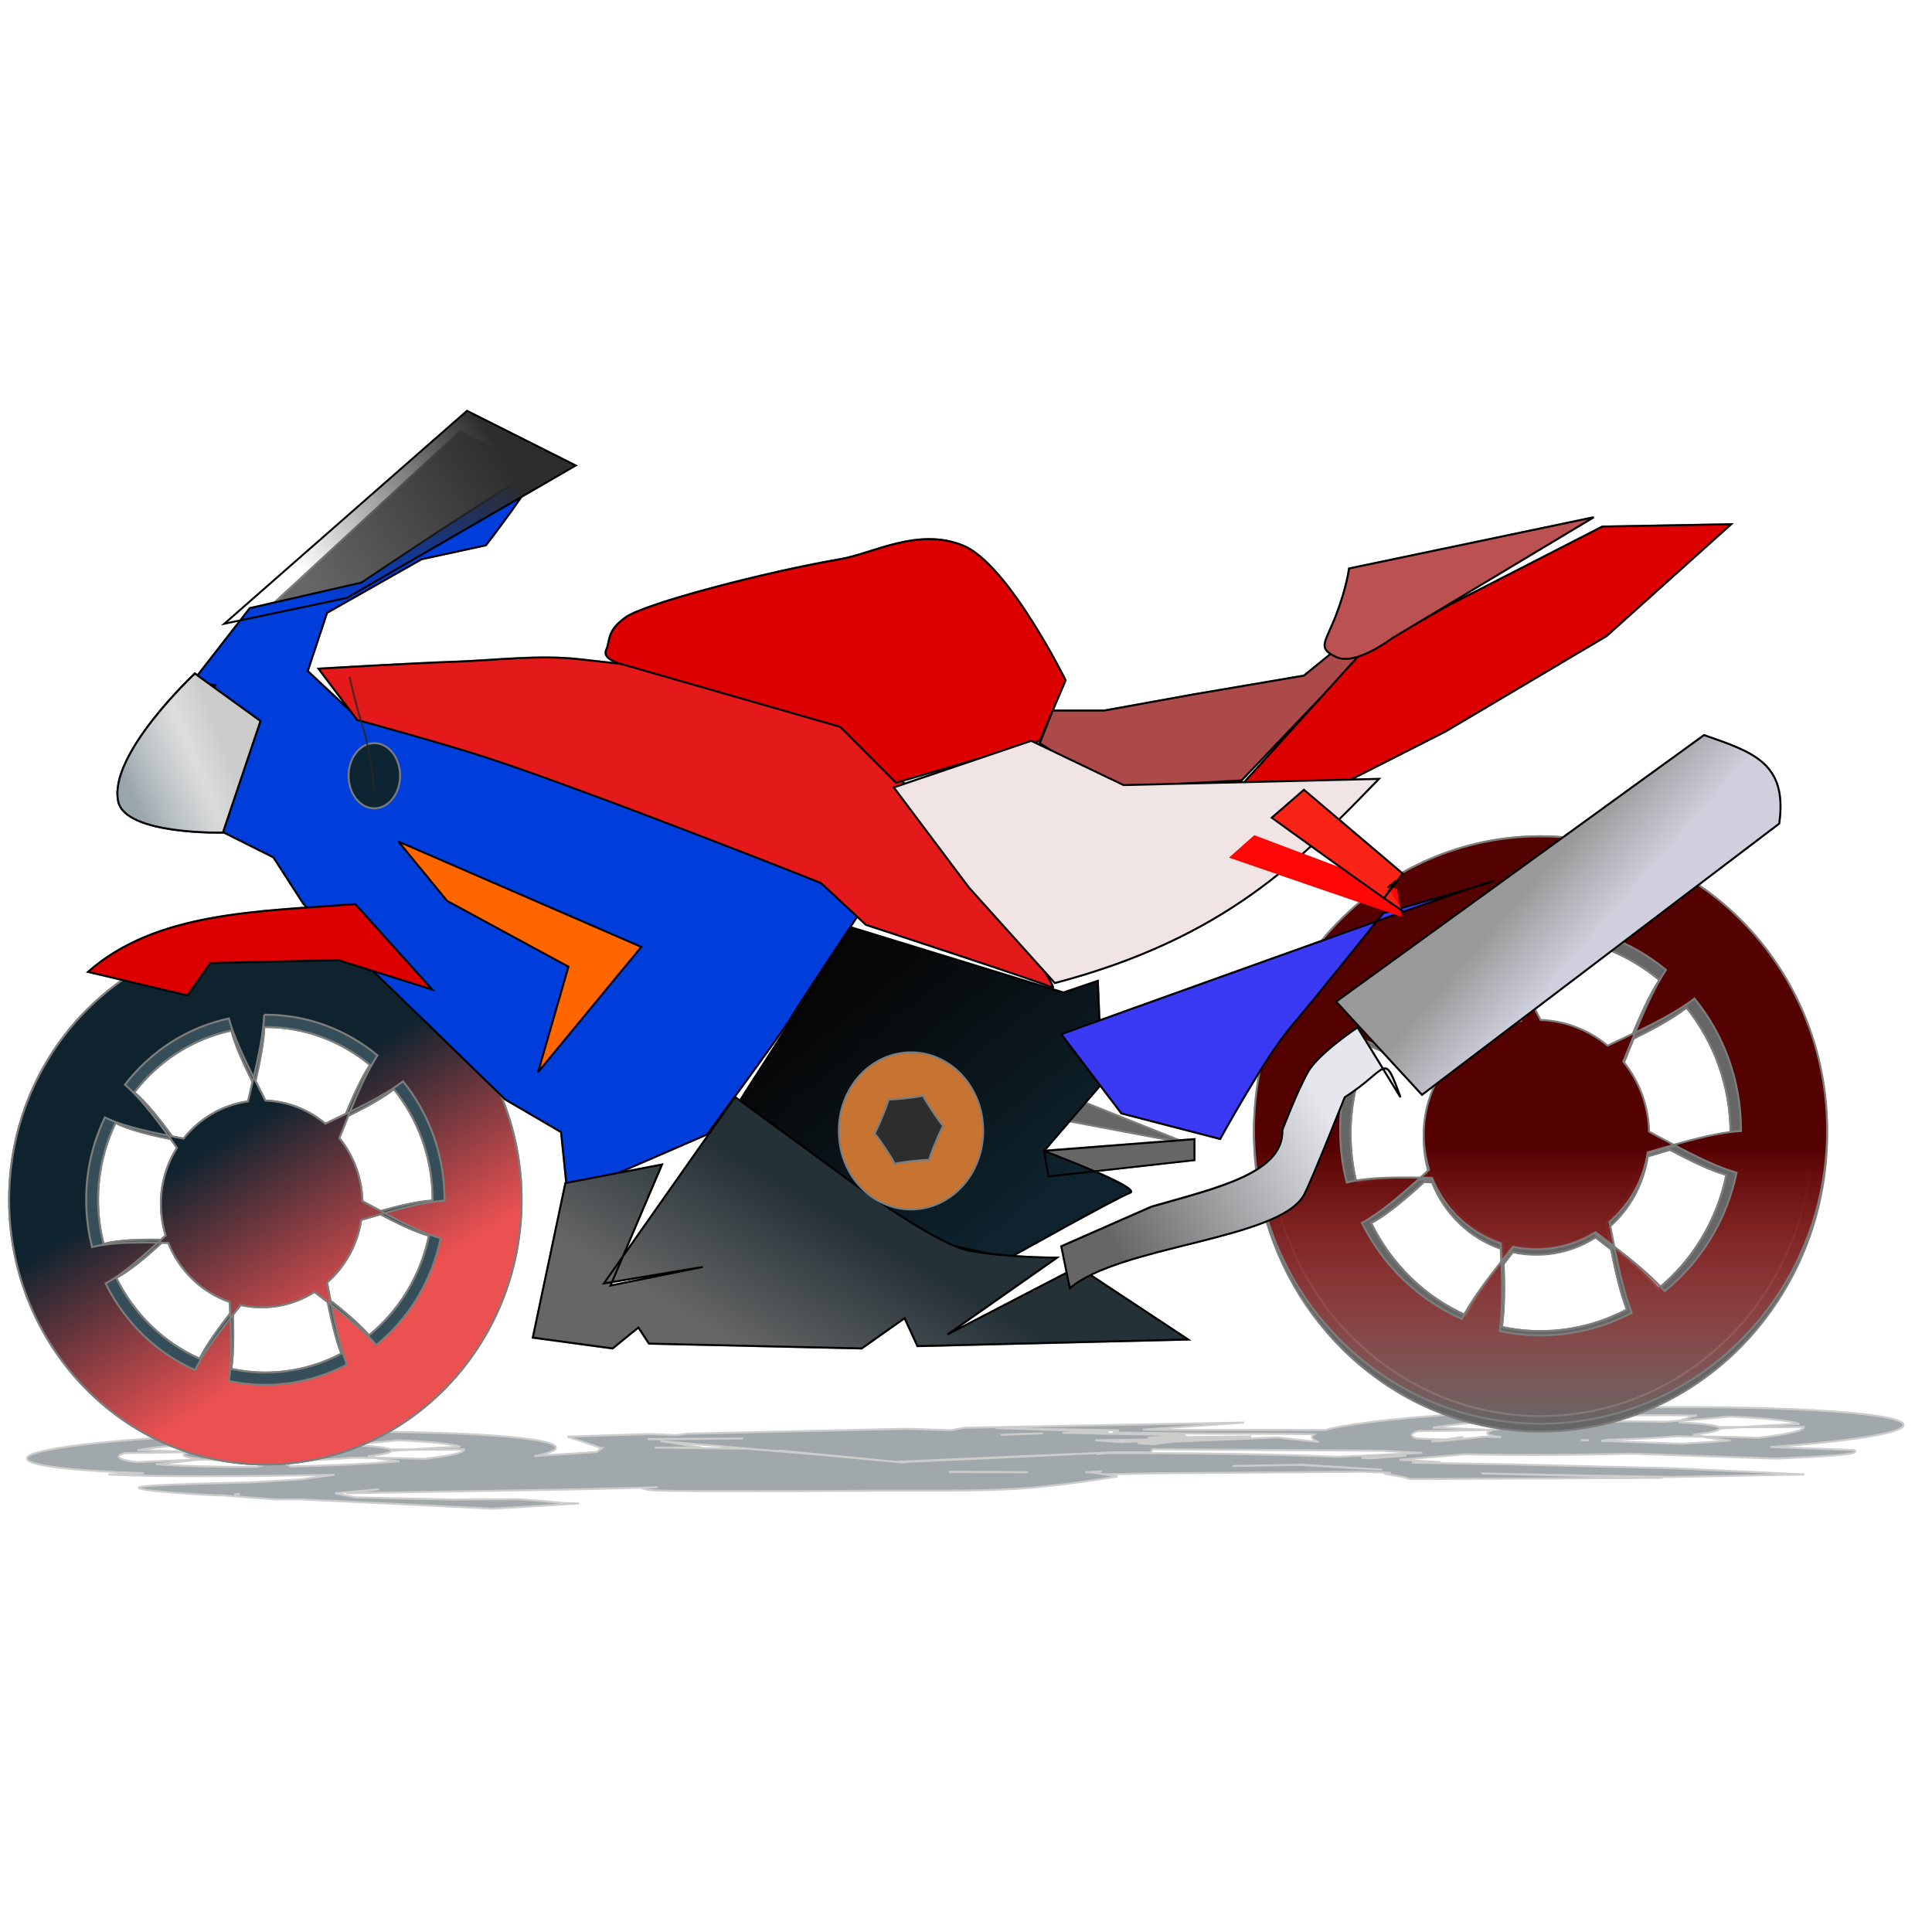 <svg width="200" height="200" viewBox="0 0 475 275" fill="none" xmlns="http://www.w3.org/2000/svg">
<g id="layer1">
<g id="path4254" opacity="0.395" filter="url(#filter0_f)">
<path d="M121.095 270.921L73.967 268.617L67.697 268.637L54.414 267.624L53.757 267.673C53.757 267.673 31.691 266.574 34.339 265.623C36.222 264.947 60.887 264.484 60.887 264.484L60.938 264.492L73.697 263.749L81.316 262.702L82.276 262.612C61.527 262.931 41.148 263.19 26.656 262.526L35.372 262.192C18.027 261.64 6.617 260.333 6.617 258.583C6.617 255.788 35.727 252.922 71.644 252.182C107.562 251.442 136.672 253.109 136.672 255.904C136.672 256.616 134.784 257.332 131.379 258.016L132.525 257.908L146.684 256.993L148.015 255.989L147.779 255.991L139.52 253.207L159.764 252.583L166.304 252.849L168.984 252.485L222.97 251.281L233.859 251.636L237.129 251.034L305.835 249.745L280.988 251.492C292.715 251.691 313.312 251.476 325.723 251.6C334.839 249.084 362.521 246.82 395.27 246.145C435.442 245.318 468 247.196 468 250.338C468 252.326 454.968 254.344 435.233 255.768L455.831 256.522C458.055 257.639 449.026 258.032 436.767 258.607L400.982 257.391C399.097 257.441 397.192 257.488 395.268 257.528C382.535 257.79 370.567 257.78 360.158 257.545L344.112 258.903C347.558 259.088 350.899 259.279 354.242 259.469L347.127 259.604L371.163 260.027L412.038 261.01L443.625 262.498L410.942 263.125L371.719 262.419L364.201 262.252L408.767 263.349L346.674 263.649C346.674 263.649 346.111 263.303 343.387 262.825C340.979 262.402 338.994 262.319 341.954 262.112L335.212 261.837L307.417 262.052L284.544 262.212L271.465 262.481L268.195 261.925L270.925 261.736L266.829 261.968L268.195 261.97L271.465 262.481L274.734 262.993C274.734 262.993 260.185 265.51 248.743 266.102C237.301 266.694 225.798 266.422 217.527 266.486C199.03 266.631 167.936 266.662 163.033 266.496C158.13 266.33 159.218 266.128 158.128 265.973C157.118 265.828 161.108 265.66 161.719 265.636C158.32 265.734 154.933 265.832 151.588 265.93C141.112 266.237 130.514 266.347 119.984 266.537C108.354 266.746 85.127 267.121 85.127 267.121L93.184 266.149L82.397 267.132L87.302 268.144L111.27 268.675L127.62 268.605C127.62 268.605 135.684 269.222 138.711 269.546L142.335 269.638L121.08 270.922L121.095 270.921ZM57.583 267.386L58.982 267.346L58.611 267.309L57.583 267.386L57.583 267.386ZM339.861 261.349L320.087 260.111L303.081 260.429L319.413 260.158L339.861 261.349ZM252.784 261.949L233.889 261.856C233.669 261.879 233.451 261.901 233.231 261.924L252.784 261.949L252.784 261.949ZM337.045 258.54C339.954 258.322 342.622 258.124 345.777 257.889L334.736 258.431C335.517 258.466 336.282 258.503 337.045 258.54L337.045 258.54ZM328.887 258.178L349.721 257.21C346.196 257.061 342.935 256.882 339.995 256.673C317.038 256.529 294.877 256.387 283.344 256.311L282.923 257.08L274.191 257.037L220.254 259.396L192.055 256.658L190.841 256.751L162.389 254.289L172.317 255.841L161.006 255.91L183.744 256.185C183.744 256.185 203.365 257.784 204.999 257.973C206.574 258.155 220.779 259.463 221.855 259.563L224.063 259.361C224.063 259.361 269.298 257.316 271.477 257.182C271.859 257.159 271.136 257.286 269.589 257.515L272.017 257.261C297.81 257.24 315.06 257.626 328.888 258.178L328.887 258.178ZM413.3 254.965C417.709 254.735 421.801 254.462 425.452 254.157C423.005 253.927 420.642 253.581 418.39 253.216C416.347 253.183 414.299 253.15 412.305 253.119C407.631 253.512 401.727 253.818 395.281 253.969C394.741 254.059 394.189 254.153 393.646 254.245L413.3 254.965L413.3 254.965ZM432.329 253.488C439.305 252.69 443.505 251.762 443.505 250.843C443.505 250.837 443.505 250.831 443.505 250.825C439.218 250.896 433.774 250.908 428.251 250.904C426.423 251.016 424.603 251.127 422.823 251.238C422.658 251.757 420.213 252.278 416.267 252.731C417.124 252.876 418.029 253.025 418.93 253.173C424.019 253.258 428.906 253.356 432.33 253.488L432.329 253.488ZM390.629 254.135C390.537 254.107 390.453 254.079 390.359 254.052C389.801 254.058 389.238 254.062 388.691 254.064L390.629 254.135ZM71.366 260.552C71.459 260.55 71.56 260.548 71.653 260.546C81.709 260.339 90.943 259.877 98.217 259.273C96.098 259.075 94.052 258.777 92.099 258.464C90.344 258.436 88.587 258.409 86.873 258.383C82.695 258.732 77.417 259.005 71.653 259.14C70.816 259.28 69.983 259.423 69.141 259.566C70.272 259.916 71.217 260.263 71.366 260.552L71.366 260.552ZM63.006 260.657C64.034 260.349 66.119 259.959 68.417 259.562C68.031 259.445 67.65 259.328 67.254 259.214C60.675 259.28 54.885 259.136 50.887 258.839C49.92 258.872 48.955 258.907 47.988 258.941C44.718 259.345 41.393 259.73 38.38 259.982C44.448 260.452 53.098 260.701 63.006 260.657L63.006 260.657ZM352.096 254.405C352.95 254.355 353.916 254.304 354.928 254.254L365.193 253.204L369.086 253.346C366.887 253.076 365.631 252.742 365.631 252.359C365.631 252.122 366.112 251.883 366.996 251.65C366.489 251.625 365.974 251.602 365.462 251.577C359.148 251.715 352.995 251.828 348.657 251.831C347.619 252.161 347.056 252.496 347.056 252.83C347.056 253.12 347.489 253.394 348.286 253.649C352.1 253.78 354.007 253.901 355.298 253.908L351.961 254.386C352.006 254.392 352.05 254.399 352.096 254.405L352.096 254.405ZM355.298 253.908L359.732 253.272C357.546 253.764 356.834 253.916 355.298 253.908ZM324.217 254.518C323.124 254.148 322.548 253.752 322.548 253.334C322.548 253.101 322.739 252.868 323.088 252.635C316.696 252.47 306.579 252.493 296.54 252.482L273.65 252.196L275.032 251.658L244.776 251.099L272.554 251.995C272.554 251.995 267.358 252.103 261.194 252.263C263.705 252.318 287.974 252.841 291.078 252.861C292.645 252.872 287.713 253.159 282.145 253.456L307.429 253.147V253.548L303.569 253.606L279.735 254.814L283.51 255.067L288.904 254.42L313.969 253.414C313.969 253.414 318.955 253.996 324.217 254.518L324.217 254.518ZM104.27 258.686C110.412 257.986 114.113 257.173 114.113 256.368C114.113 256.363 114.114 256.357 114.113 256.352C110.398 256.413 105.7 256.425 100.915 256.423C99.357 256.518 97.799 256.613 96.28 256.707C96.132 257.169 93.943 257.633 90.414 258.036C91.152 258.16 91.932 258.287 92.707 258.414C97.105 258.487 101.306 258.572 104.27 258.685L104.27 258.686ZM275.689 254.541L301.815 253.631L269.285 254.111L275.69 254.541L275.689 254.541ZM33.627 259.496C37.127 259.291 42.285 259.09 47.635 258.898C48.167 258.831 48.708 258.765 49.236 258.698C46.654 258.443 45.14 258.106 45.14 257.711C45.14 257.5 45.58 257.288 46.37 257.081C45.976 257.061 45.572 257.042 45.174 257.023C39.691 257.142 34.362 257.24 30.594 257.243C29.679 257.532 29.195 257.826 29.195 258.118C29.195 258.646 30.796 259.112 33.628 259.496L33.627 259.496ZM428.182 250.853C433.263 250.545 438.3 250.255 442.442 250.082C440.073 249.254 433.817 248.619 425.148 248.262C422.31 248.567 418.174 248.917 413.821 249.266C413.467 249.411 413.112 249.554 412.776 249.697C417.863 249.929 421.409 250.329 422.485 250.844C424.359 250.848 426.267 250.851 428.182 250.853L428.182 250.853ZM365.646 251.524C366.344 251.509 367.038 251.493 367.737 251.477C370.872 250.815 377.25 250.216 385.182 249.848C385.235 249.758 385.291 249.668 385.334 249.578C381.74 249.301 378.354 249.02 376.35 248.757C365.915 249.321 357.395 250.125 352.28 251.017C356.248 251.094 360.955 251.298 365.647 251.524L365.646 251.524ZM100.877 256.363C105.263 256.099 109.607 255.85 113.181 255.701C111.096 254.976 105.577 254.42 97.944 254.108C95.488 254.371 91.927 254.673 88.168 254.973C87.867 255.096 87.577 255.217 87.291 255.337C91.839 255.543 95.01 255.899 95.972 256.357C97.583 256.36 99.232 256.361 100.877 256.363L100.877 256.363ZM409.233 249.569C410.556 249.465 411.883 249.361 413.211 249.255C414.337 248.808 415.601 248.371 417.206 248.027C410.625 247.899 403.177 247.903 395.277 248.066C391.909 248.135 388.624 248.23 385.45 248.346C386.106 248.666 386.095 249.096 385.905 249.54C386.691 249.6 387.473 249.659 388.265 249.718C390.193 249.647 392.165 249.59 394.215 249.547C399.717 249.434 404.872 249.449 409.233 249.569V249.569ZM45.343 256.963C45.903 256.951 46.468 256.938 47.028 256.925C49.832 256.336 55.545 255.803 62.637 255.475C62.681 255.401 62.703 255.327 62.738 255.253C59.633 255.015 56.72 254.773 54.984 254.547C45.796 255.041 38.3 255.746 33.797 256.529C37.228 256.594 41.285 256.77 45.343 256.963L45.343 256.963ZM245.991 252.784C249.872 252.639 253.325 252.51 256.425 252.394C254.292 252.455 252.174 252.521 250.222 252.589C249.023 252.631 247.583 252.699 245.991 252.784L245.991 252.784ZM182.663 253.669L159.233 253.796L159.604 253.856L182.663 253.669L182.663 253.669ZM84.124 255.225C85.242 255.138 86.356 255.049 87.478 254.96C88.457 254.575 89.561 254.2 90.951 253.904C85.156 253.792 78.607 253.796 71.651 253.939C68.685 254 65.798 254.083 63.004 254.186C63.572 254.461 63.567 254.831 63.409 255.212C64.061 255.262 64.722 255.311 65.381 255.36C67.105 255.296 68.874 255.244 70.707 255.206C75.627 255.105 80.225 255.119 84.124 255.225L84.124 255.225Z" fill="#0E232E"/>
<path d="M121.095 270.921L73.967 268.617L67.697 268.637L54.414 267.624L53.757 267.673C53.757 267.673 31.691 266.574 34.339 265.623C36.222 264.947 60.887 264.484 60.887 264.484L60.938 264.492L73.697 263.749L81.316 262.702L82.276 262.612C61.527 262.931 41.148 263.19 26.656 262.526L35.372 262.192C18.027 261.64 6.617 260.333 6.617 258.583C6.617 255.788 35.727 252.922 71.644 252.182C107.562 251.442 136.672 253.109 136.672 255.904C136.672 256.616 134.784 257.332 131.379 258.016L132.525 257.908L146.684 256.993L148.015 255.989L147.779 255.991L139.52 253.207L159.764 252.583L166.304 252.849L168.984 252.485L222.97 251.281L233.859 251.636L237.129 251.034L305.835 249.745L280.988 251.492C292.715 251.691 313.312 251.476 325.723 251.6C334.839 249.084 362.521 246.82 395.27 246.145C435.442 245.318 468 247.196 468 250.338C468 252.326 454.968 254.344 435.233 255.768L455.831 256.522C458.055 257.639 449.026 258.032 436.767 258.607L400.982 257.391C399.097 257.441 397.192 257.488 395.268 257.528C382.535 257.79 370.567 257.78 360.158 257.545L344.112 258.903C347.558 259.088 350.899 259.279 354.242 259.469L347.127 259.604L371.163 260.027L412.038 261.01L443.625 262.498L410.942 263.125L371.719 262.419L364.201 262.252L408.767 263.349L346.674 263.649C346.674 263.649 346.111 263.303 343.387 262.825C340.979 262.402 338.994 262.319 341.954 262.112L335.212 261.837L307.417 262.052L284.544 262.212L271.465 262.481L268.195 261.925L270.925 261.736L266.829 261.968L268.195 261.97L271.465 262.481L274.734 262.993C274.734 262.993 260.185 265.51 248.743 266.102C237.301 266.694 225.798 266.422 217.527 266.486C199.03 266.631 167.936 266.662 163.033 266.496C158.13 266.33 159.218 266.128 158.128 265.973C157.118 265.828 161.108 265.66 161.719 265.636C158.32 265.734 154.933 265.832 151.588 265.93C141.112 266.237 130.514 266.347 119.984 266.537C108.354 266.746 85.127 267.121 85.127 267.121L93.184 266.149L82.397 267.132L87.302 268.144L111.27 268.675L127.62 268.605C127.62 268.605 135.684 269.222 138.711 269.546L142.335 269.638L121.08 270.922L121.095 270.921ZM57.583 267.386L58.982 267.346L58.611 267.309L57.583 267.386L57.583 267.386ZM339.861 261.349L320.087 260.111L303.081 260.429L319.413 260.158L339.861 261.349ZM252.784 261.949L233.889 261.856C233.669 261.879 233.451 261.901 233.231 261.924L252.784 261.949L252.784 261.949ZM337.045 258.54C339.954 258.322 342.622 258.124 345.777 257.889L334.736 258.431C335.517 258.466 336.282 258.503 337.045 258.54L337.045 258.54ZM328.887 258.178L349.721 257.21C346.196 257.061 342.935 256.882 339.995 256.673C317.038 256.529 294.877 256.387 283.344 256.311L282.923 257.08L274.191 257.037L220.254 259.396L192.055 256.658L190.841 256.751L162.389 254.289L172.317 255.841L161.006 255.91L183.744 256.185C183.744 256.185 203.365 257.784 204.999 257.973C206.574 258.155 220.779 259.463 221.855 259.563L224.063 259.361C224.063 259.361 269.298 257.316 271.477 257.182C271.859 257.159 271.136 257.286 269.589 257.515L272.017 257.261C297.81 257.24 315.06 257.626 328.888 258.178L328.887 258.178ZM413.3 254.965C417.709 254.735 421.801 254.462 425.452 254.157C423.005 253.927 420.642 253.581 418.39 253.216C416.347 253.183 414.299 253.15 412.305 253.119C407.631 253.512 401.727 253.818 395.281 253.969C394.741 254.059 394.189 254.153 393.646 254.245L413.3 254.965L413.3 254.965ZM432.329 253.488C439.305 252.69 443.505 251.762 443.505 250.843C443.505 250.837 443.505 250.831 443.505 250.825C439.218 250.896 433.774 250.908 428.251 250.904C426.423 251.016 424.603 251.127 422.823 251.238C422.658 251.757 420.213 252.278 416.267 252.731C417.124 252.876 418.029 253.025 418.93 253.173C424.019 253.258 428.906 253.356 432.33 253.488L432.329 253.488ZM390.629 254.135C390.537 254.107 390.453 254.079 390.359 254.052C389.801 254.058 389.238 254.062 388.691 254.064L390.629 254.135ZM71.366 260.552C71.459 260.55 71.56 260.548 71.653 260.546C81.709 260.339 90.943 259.877 98.217 259.273C96.098 259.075 94.052 258.777 92.099 258.464C90.344 258.436 88.587 258.409 86.873 258.383C82.695 258.732 77.417 259.005 71.653 259.14C70.816 259.28 69.983 259.423 69.141 259.566C70.272 259.916 71.217 260.263 71.366 260.552L71.366 260.552ZM63.006 260.657C64.034 260.349 66.119 259.959 68.417 259.562C68.031 259.445 67.65 259.328 67.254 259.214C60.675 259.28 54.885 259.136 50.887 258.839C49.92 258.872 48.955 258.907 47.988 258.941C44.718 259.345 41.393 259.73 38.38 259.982C44.448 260.452 53.098 260.701 63.006 260.657L63.006 260.657ZM352.096 254.405C352.95 254.355 353.916 254.304 354.928 254.254L365.193 253.204L369.086 253.346C366.887 253.076 365.631 252.742 365.631 252.359C365.631 252.122 366.112 251.883 366.996 251.65C366.489 251.625 365.974 251.602 365.462 251.577C359.148 251.715 352.995 251.828 348.657 251.831C347.619 252.161 347.056 252.496 347.056 252.83C347.056 253.12 347.489 253.394 348.286 253.649C352.1 253.78 354.007 253.901 355.298 253.908L351.961 254.386C352.006 254.392 352.05 254.399 352.096 254.405L352.096 254.405ZM355.298 253.908L359.732 253.272C357.546 253.764 356.834 253.916 355.298 253.908ZM324.217 254.518C323.124 254.148 322.548 253.752 322.548 253.334C322.548 253.101 322.739 252.868 323.088 252.635C316.696 252.47 306.579 252.493 296.54 252.482L273.65 252.196L275.032 251.658L244.776 251.099L272.554 251.995C272.554 251.995 267.358 252.103 261.194 252.263C263.705 252.318 287.974 252.841 291.078 252.861C292.645 252.872 287.713 253.159 282.145 253.456L307.429 253.147V253.548L303.569 253.606L279.735 254.814L283.51 255.067L288.904 254.42L313.969 253.414C313.969 253.414 318.955 253.996 324.217 254.518L324.217 254.518ZM104.27 258.686C110.412 257.986 114.113 257.173 114.113 256.368C114.113 256.363 114.114 256.357 114.113 256.352C110.398 256.413 105.7 256.425 100.915 256.423C99.357 256.518 97.799 256.613 96.28 256.707C96.132 257.169 93.943 257.633 90.414 258.036C91.152 258.16 91.932 258.287 92.707 258.414C97.105 258.487 101.306 258.572 104.27 258.685L104.27 258.686ZM275.689 254.541L301.815 253.631L269.285 254.111L275.69 254.541L275.689 254.541ZM33.627 259.496C37.127 259.291 42.285 259.09 47.635 258.898C48.167 258.831 48.708 258.765 49.236 258.698C46.654 258.443 45.14 258.106 45.14 257.711C45.14 257.5 45.58 257.288 46.37 257.081C45.976 257.061 45.572 257.042 45.174 257.023C39.691 257.142 34.362 257.24 30.594 257.243C29.679 257.532 29.195 257.826 29.195 258.118C29.195 258.646 30.796 259.112 33.628 259.496L33.627 259.496ZM428.182 250.853C433.263 250.545 438.3 250.255 442.442 250.082C440.073 249.254 433.817 248.619 425.148 248.262C422.31 248.567 418.174 248.917 413.821 249.266C413.467 249.411 413.112 249.554 412.776 249.697C417.863 249.929 421.409 250.329 422.485 250.844C424.359 250.848 426.267 250.851 428.182 250.853L428.182 250.853ZM365.646 251.524C366.344 251.509 367.038 251.493 367.737 251.477C370.872 250.815 377.25 250.216 385.182 249.848C385.235 249.758 385.291 249.668 385.334 249.578C381.74 249.301 378.354 249.02 376.35 248.757C365.915 249.321 357.395 250.125 352.28 251.017C356.248 251.094 360.955 251.298 365.647 251.524L365.646 251.524ZM100.877 256.363C105.263 256.099 109.607 255.85 113.181 255.701C111.096 254.976 105.577 254.42 97.944 254.108C95.488 254.371 91.927 254.673 88.168 254.973C87.867 255.096 87.577 255.217 87.291 255.337C91.839 255.543 95.01 255.899 95.972 256.357C97.583 256.36 99.232 256.361 100.877 256.363L100.877 256.363ZM409.233 249.569C410.556 249.465 411.883 249.361 413.211 249.255C414.337 248.808 415.601 248.371 417.206 248.027C410.625 247.899 403.177 247.903 395.277 248.066C391.909 248.135 388.624 248.23 385.45 248.346C386.106 248.666 386.095 249.096 385.905 249.54C386.691 249.6 387.473 249.659 388.265 249.718C390.193 249.647 392.165 249.59 394.215 249.547C399.717 249.434 404.872 249.449 409.233 249.569V249.569ZM45.343 256.963C45.903 256.951 46.468 256.938 47.028 256.925C49.832 256.336 55.545 255.803 62.637 255.475C62.681 255.401 62.703 255.327 62.738 255.253C59.633 255.015 56.72 254.773 54.984 254.547C45.796 255.041 38.3 255.746 33.797 256.529C37.228 256.594 41.285 256.77 45.343 256.963L45.343 256.963ZM245.991 252.784C249.872 252.639 253.325 252.51 256.425 252.394C254.292 252.455 252.174 252.521 250.222 252.589C249.023 252.631 247.583 252.699 245.991 252.784L245.991 252.784ZM182.663 253.669L159.233 253.796L159.604 253.856L182.663 253.669L182.663 253.669ZM84.124 255.225C85.242 255.138 86.356 255.049 87.478 254.96C88.457 254.575 89.561 254.2 90.951 253.904C85.156 253.792 78.607 253.796 71.651 253.939C68.685 254 65.798 254.083 63.004 254.186C63.572 254.461 63.567 254.831 63.409 255.212C64.061 255.262 64.722 255.311 65.381 255.36C67.105 255.296 68.874 255.244 70.707 255.206C75.627 255.105 80.225 255.119 84.124 255.225L84.124 255.225Z" stroke="#7D7D7C" stroke-width="0.479" stroke-linecap="square"/>
</g>
<g id="path4181" filter="url(#filter1_f)">
<path d="M113.141 5.985L67.486 48.102L61.412 49.501L48.545 66.044L47.908 65.583C47.908 65.583 26.531 85.561 29.097 97.092C30.921 105.288 54.815 104.708 54.815 104.708L54.864 104.584L67.225 110.765L74.605 122.207L75.536 123.11C55.435 124.51 35.693 126.568 21.654 138.944L30.098 140.939C13.295 152.628 2.241 172.458 2.241 194.958C2.241 230.901 30.441 260.045 65.236 260.045C100.032 260.045 128.231 230.898 128.231 194.958C128.231 185.808 126.403 177.106 123.104 169.206L124.214 170.286L137.931 178.309L139.221 190.866L138.992 190.902L130.991 228.892L150.602 231.549L156.938 226.395L159.534 230.362L211.833 231.549L222.382 224.11L225.55 230.982L292.108 229.352L268.038 213.472C279.399 207.807 299.352 205.125 311.375 200.241C320.206 230.181 347.023 251.958 378.749 251.958C417.666 251.958 449.206 219.187 449.206 178.778C449.206 153.221 436.581 130.726 417.463 117.636L437.417 102.493C439.572 87.534 430.825 84.877 418.949 80.726L384.283 105.84C382.456 105.693 380.611 105.592 378.747 105.592C366.412 105.592 354.818 108.895 344.734 114.678L329.189 101.466C332.528 98.164 335.765 94.833 339.003 91.494L332.111 91.653L355.395 79.84L394.992 56.372L425.592 28.884L393.931 29.469L355.933 48.934L348.65 53.078L391.824 27.166L331.671 39.759C331.671 39.759 331.126 44.348 328.487 51.219C326.154 57.292 324.231 58.894 327.099 60.765L320.568 66.096L293.641 70.683L271.483 74.686H258.812L255.644 82.709L258.29 84.409L254.322 82.514L255.644 82.125L258.812 74.686L261.98 67.247C261.98 67.247 247.885 38.725 236.801 34.145C225.716 29.565 214.573 36.116 206.56 37.475C188.641 40.513 158.519 48.35 153.769 51.785C149.019 55.221 150.073 57.519 149.018 59.809C148.039 61.931 151.904 63.036 152.496 63.191C149.204 62.823 145.922 62.467 142.682 62.093C132.533 60.922 122.267 62.305 112.066 62.66C100.798 63.052 78.298 64.378 78.298 64.378L86.103 74.739L75.653 64.962L80.404 50.652L103.624 37.474L119.463 34.039C119.463 34.039 127.275 23.965 130.207 19.002L133.718 16.859L113.127 5.984L113.141 5.985ZM51.614 68.261L52.97 68.402L52.611 68.987L51.614 68.261H51.614ZM325.071 71.14L305.915 92.291L289.44 92.699L305.262 91.866L325.071 71.14ZM240.715 86.482L222.411 92.677C222.198 92.448 221.987 92.212 221.774 91.986L240.715 86.478L240.715 86.482ZM322.343 108.001C325.162 110.029 327.746 111.873 330.802 114.059L320.106 110.018C320.863 109.35 321.604 108.673 322.343 107.999L322.343 108.001ZM314.44 114.82L334.623 121.745C331.208 124.599 328.049 127.764 325.201 131.221C302.961 139.153 281.493 146.858 270.321 150.88L269.912 141.104L261.454 143.973L209.202 127.927L181.884 170.593L180.708 169.725L153.145 208.92L162.763 186.338L151.806 188.446L173.833 178.882C173.833 178.882 192.84 153.123 194.424 150.26C195.949 147.503 209.71 126.919 210.753 125.358L212.892 127.36C212.892 127.36 256.713 141.676 258.824 142.821C259.195 143.022 258.494 141.582 256.996 139.049L259.347 141.67C284.334 135.11 301.045 125.571 314.442 114.82L314.44 114.82ZM396.215 133.771C400.487 135.56 404.451 137.995 407.988 140.944C405.618 144.546 403.328 149.628 401.146 154.918C399.167 155.882 397.183 156.85 395.251 157.77C390.724 153.957 385.004 151.59 378.76 151.358C378.237 150.334 377.702 149.281 377.176 148.241L396.215 133.771L396.215 133.771ZM414.65 147.728C421.407 156.139 425.476 166.963 425.476 178.775C425.476 178.852 425.477 178.928 425.476 179.005C421.323 179.233 416.049 180.524 410.699 182.034C408.928 181.082 407.165 180.132 405.441 179.183C405.281 172.55 402.912 166.489 399.089 161.72C399.92 159.626 400.797 157.47 401.669 155.326C406.599 152.886 411.334 150.333 414.651 147.728L414.65 147.728ZM374.253 150.455C374.163 150.83 374.082 151.215 373.992 151.589C373.451 151.664 372.906 151.764 372.375 151.872L374.253 150.455ZM64.967 152.492C65.057 152.492 65.154 152.492 65.245 152.492C74.987 152.492 83.932 155.98 90.979 161.826C88.926 164.929 86.944 169.301 85.051 173.852C83.351 174.674 81.65 175.492 79.989 176.278C75.941 172.887 70.829 170.782 65.244 170.576C64.433 168.996 63.626 167.378 62.811 165.758C63.907 160.958 64.822 156.25 64.967 152.493L64.967 152.492ZM56.868 153.36C57.864 157.043 59.883 161.508 62.109 166.005C61.736 167.611 61.367 169.213 60.983 170.787C54.61 171.676 49 175.065 45.127 179.944C44.191 179.767 43.256 179.581 42.319 179.395C39.151 175.073 35.93 170.999 33.011 168.556C38.889 160.907 47.269 155.413 56.868 153.36L56.868 153.36ZM336.924 157.185C337.751 157.604 338.687 158.001 339.667 158.372L349.611 169.158L353.383 166.307C351.253 170.351 350.036 174.981 350.036 179.909C350.036 182.957 350.502 185.903 351.358 188.658C350.868 189.116 350.368 189.553 349.873 190.004C343.755 189.912 337.794 190.082 333.593 191.191C332.587 187.231 332.042 183.065 332.042 178.776C332.042 175.043 332.461 171.41 333.234 167.919C336.928 165.225 338.775 163.163 340.026 162.729L336.793 157.469C336.837 157.376 336.879 157.279 336.924 157.186L336.924 157.185ZM340.026 162.729L344.321 169.725C342.203 163.983 341.514 162.213 340.026 162.729ZM309.916 163.119C308.858 168.162 308.299 173.402 308.299 178.775C308.299 181.775 308.484 184.726 308.822 187.631C302.63 191.436 292.829 193.83 283.104 196.628L260.929 206.37L262.268 212.923L232.958 228.118L259.868 209.239C259.868 209.239 254.834 209.227 248.862 208.796C251.295 207.435 274.806 194.279 277.813 193.192C279.33 192.644 274.553 190.254 269.159 187.914L293.652 185.187V180.033L289.913 180.316L266.824 171.089L270.482 166.838L275.707 173.728L299.988 180.024C299.988 180.024 304.818 171.215 309.916 163.11L309.916 163.119ZM96.842 167.777C102.792 175.145 106.378 184.617 106.378 194.963C106.378 195.031 106.378 195.108 106.378 195.176C102.779 195.372 98.227 196.466 93.593 197.762C92.083 196.954 90.573 196.141 89.102 195.335C88.959 189.437 86.838 184.044 83.42 179.803C84.135 178.011 84.89 176.165 85.64 174.33C89.901 172.226 93.971 170.019 96.842 167.777L96.842 167.777ZM262.905 175.676L288.215 180.458L256.7 182.902L262.905 175.676H262.905ZM28.407 176.062C31.798 177.766 36.794 178.99 41.977 180.047C42.492 180.762 43.016 181.471 43.528 182.19C41.027 186.16 39.56 190.889 39.56 195.969C39.56 198.68 39.986 201.293 40.752 203.744C40.37 204.098 39.978 204.458 39.593 204.807C34.282 204.733 29.119 204.876 25.468 205.834C24.582 202.365 24.113 198.716 24.113 194.959C24.113 188.168 25.665 181.755 28.408 176.061L28.407 176.062ZM410.632 182.703C415.555 185.321 420.435 187.721 424.447 188.849C422.152 200.119 416.091 209.94 407.694 216.833C404.944 213.661 400.937 210.25 396.721 206.915C396.377 205.151 396.033 203.398 395.708 201.655C400.635 197.32 404.071 191.235 405.114 184.333C406.929 183.791 408.777 183.24 410.632 182.704L410.632 182.703ZM350.051 190.638C350.727 190.651 351.399 190.673 352.076 190.691C355.113 198.378 361.292 204.383 368.976 207.021C369.028 208.167 369.082 209.307 369.123 210.457C365.642 214.967 362.361 219.476 360.42 223.385C350.311 218.903 342.057 210.822 337.103 200.698C340.946 198.657 345.506 194.785 350.051 190.638L350.051 190.638ZM93.555 198.537C97.804 200.778 102.012 202.829 105.475 203.798C103.455 213.669 98.109 222.273 90.714 228.31C88.335 225.58 84.885 222.646 81.243 219.773C80.952 218.281 80.671 216.804 80.394 215.328C84.8 211.473 87.871 206.058 88.804 199.919C90.364 199.455 91.962 198.996 93.555 198.537L93.555 198.537ZM392.276 204.24C393.557 205.222 394.843 206.21 396.13 207.216C397.22 212.666 398.444 217.961 400 221.951C393.624 225.338 386.409 227.265 378.756 227.265C375.493 227.265 372.311 226.916 369.236 226.255C369.872 221.969 369.861 216.446 369.677 210.794C370.438 209.813 371.195 208.841 371.963 207.871C373.83 208.281 375.741 208.491 377.727 208.491C383.057 208.491 388.051 206.932 392.276 204.24V204.24ZM39.757 205.532C40.299 205.543 40.846 205.553 41.389 205.568C44.105 212.405 49.64 217.745 56.51 220.091C56.553 221.028 56.574 221.969 56.608 222.907C53.601 226.792 50.778 230.68 49.097 234.047C40.196 230.122 32.934 223.044 28.572 214.176C31.895 212.42 35.826 209.092 39.757 205.533L39.757 205.532ZM234.135 206.135C237.894 206.963 241.239 207.704 244.242 208.384C242.177 208.158 240.124 207.878 238.233 207.516C237.072 207.294 235.677 206.804 234.135 206.135L234.135 206.135ZM172.785 211.519L150.088 216.088L150.447 215.22L172.785 211.519L172.785 211.519ZM77.326 217.611C78.409 218.437 79.489 219.282 80.575 220.126C81.524 224.815 82.593 229.354 83.939 232.79C78.326 235.757 71.982 237.448 65.243 237.448C62.37 237.448 59.573 237.141 56.866 236.563C57.416 232.872 57.412 228.125 57.258 223.261C57.89 222.452 58.53 221.636 59.169 220.835C60.838 221.199 62.553 221.402 64.329 221.402C69.094 221.402 73.548 220.005 77.326 217.612L77.326 217.611Z" fill="#666666"/>
<path d="M113.141 5.985L67.486 48.102L61.412 49.501L48.545 66.044L47.908 65.583C47.908 65.583 26.531 85.561 29.097 97.092C30.921 105.288 54.815 104.708 54.815 104.708L54.864 104.584L67.225 110.765L74.605 122.207L75.536 123.11C55.435 124.51 35.693 126.568 21.654 138.944L30.098 140.939C13.295 152.628 2.241 172.458 2.241 194.958C2.241 230.901 30.441 260.045 65.236 260.045C100.032 260.045 128.231 230.898 128.231 194.958C128.231 185.808 126.403 177.106 123.104 169.206L124.214 170.286L137.931 178.309L139.221 190.866L138.992 190.902L130.991 228.892L150.602 231.549L156.938 226.395L159.534 230.362L211.833 231.549L222.382 224.11L225.55 230.982L292.108 229.352L268.038 213.472C279.399 207.807 299.352 205.125 311.375 200.241C320.206 230.181 347.023 251.958 378.749 251.958C417.666 251.958 449.206 219.187 449.206 178.778C449.206 153.221 436.581 130.726 417.463 117.636L437.417 102.493C439.572 87.534 430.825 84.877 418.949 80.726L384.283 105.84C382.456 105.693 380.611 105.592 378.747 105.592C366.412 105.592 354.818 108.895 344.734 114.678L329.189 101.466C332.528 98.164 335.765 94.833 339.003 91.494L332.111 91.653L355.395 79.84L394.992 56.372L425.592 28.884L393.931 29.469L355.933 48.934L348.65 53.078L391.824 27.166L331.671 39.759C331.671 39.759 331.126 44.348 328.487 51.219C326.154 57.292 324.231 58.894 327.099 60.765L320.568 66.096L293.641 70.683L271.483 74.686H258.812L255.644 82.709L258.29 84.409L254.322 82.514L255.644 82.125L258.812 74.686L261.98 67.247C261.98 67.247 247.885 38.725 236.801 34.145C225.716 29.565 214.573 36.116 206.56 37.475C188.641 40.513 158.519 48.35 153.769 51.785C149.019 55.221 150.073 57.519 149.018 59.809C148.039 61.931 151.904 63.036 152.496 63.191C149.204 62.823 145.922 62.467 142.682 62.093C132.533 60.922 122.267 62.305 112.066 62.66C100.798 63.052 78.298 64.378 78.298 64.378L86.103 74.739L75.653 64.962L80.404 50.652L103.624 37.474L119.463 34.039C119.463 34.039 127.275 23.965 130.207 19.002L133.718 16.859L113.127 5.984L113.141 5.985ZM51.614 68.261L52.97 68.402L52.611 68.987L51.614 68.261H51.614ZM325.071 71.14L305.915 92.291L289.44 92.699L305.262 91.866L325.071 71.14ZM240.715 86.482L222.411 92.677C222.198 92.448 221.987 92.212 221.774 91.986L240.715 86.478L240.715 86.482ZM322.343 108.001C325.162 110.029 327.746 111.873 330.802 114.059L320.106 110.018C320.863 109.35 321.604 108.673 322.343 107.999L322.343 108.001ZM314.44 114.82L334.623 121.745C331.208 124.599 328.049 127.764 325.201 131.221C302.961 139.153 281.493 146.858 270.321 150.88L269.912 141.104L261.454 143.973L209.202 127.927L181.884 170.593L180.708 169.725L153.145 208.92L162.763 186.338L151.806 188.446L173.833 178.882C173.833 178.882 192.84 153.123 194.424 150.26C195.949 147.503 209.71 126.919 210.753 125.358L212.892 127.36C212.892 127.36 256.713 141.676 258.824 142.821C259.195 143.022 258.494 141.582 256.996 139.049L259.347 141.67C284.334 135.11 301.045 125.571 314.442 114.82L314.44 114.82ZM396.215 133.771C400.487 135.56 404.451 137.995 407.988 140.944C405.618 144.546 403.328 149.628 401.146 154.918C399.167 155.882 397.183 156.85 395.251 157.77C390.724 153.957 385.004 151.59 378.76 151.358C378.237 150.334 377.702 149.281 377.176 148.241L396.215 133.771L396.215 133.771ZM414.65 147.728C421.407 156.139 425.476 166.963 425.476 178.775C425.476 178.852 425.477 178.928 425.476 179.005C421.323 179.233 416.049 180.524 410.699 182.034C408.928 181.082 407.165 180.132 405.441 179.183C405.281 172.55 402.912 166.489 399.089 161.72C399.92 159.626 400.797 157.47 401.669 155.326C406.599 152.886 411.334 150.333 414.651 147.728L414.65 147.728ZM374.253 150.455C374.163 150.83 374.082 151.215 373.992 151.589C373.451 151.664 372.906 151.764 372.375 151.872L374.253 150.455ZM64.967 152.492C65.057 152.492 65.154 152.492 65.245 152.492C74.987 152.492 83.932 155.98 90.979 161.826C88.926 164.929 86.944 169.301 85.051 173.852C83.351 174.674 81.65 175.492 79.989 176.278C75.941 172.887 70.829 170.782 65.244 170.576C64.433 168.996 63.626 167.378 62.811 165.758C63.907 160.958 64.822 156.25 64.967 152.493L64.967 152.492ZM56.868 153.36C57.864 157.043 59.883 161.508 62.109 166.005C61.736 167.611 61.367 169.213 60.983 170.787C54.61 171.676 49 175.065 45.127 179.944C44.191 179.767 43.256 179.581 42.319 179.395C39.151 175.073 35.93 170.999 33.011 168.556C38.889 160.907 47.269 155.413 56.868 153.36L56.868 153.36ZM336.924 157.185C337.751 157.604 338.687 158.001 339.667 158.372L349.611 169.158L353.383 166.307C351.253 170.351 350.036 174.981 350.036 179.909C350.036 182.957 350.502 185.903 351.358 188.658C350.868 189.116 350.368 189.553 349.873 190.004C343.755 189.912 337.794 190.082 333.593 191.191C332.587 187.231 332.042 183.065 332.042 178.776C332.042 175.043 332.461 171.41 333.234 167.919C336.928 165.225 338.775 163.163 340.026 162.729L336.793 157.469C336.837 157.376 336.879 157.279 336.924 157.186L336.924 157.185ZM340.026 162.729L344.321 169.725C342.203 163.983 341.514 162.213 340.026 162.729ZM309.916 163.119C308.858 168.162 308.299 173.402 308.299 178.775C308.299 181.775 308.484 184.726 308.822 187.631C302.63 191.436 292.829 193.83 283.104 196.628L260.929 206.37L262.268 212.923L232.958 228.118L259.868 209.239C259.868 209.239 254.834 209.227 248.862 208.796C251.295 207.435 274.806 194.279 277.813 193.192C279.33 192.644 274.553 190.254 269.159 187.914L293.652 185.187V180.033L289.913 180.316L266.824 171.089L270.482 166.838L275.707 173.728L299.988 180.024C299.988 180.024 304.818 171.215 309.916 163.11L309.916 163.119ZM96.842 167.777C102.792 175.145 106.378 184.617 106.378 194.963C106.378 195.031 106.378 195.108 106.378 195.176C102.779 195.372 98.227 196.466 93.593 197.762C92.083 196.954 90.573 196.141 89.102 195.335C88.959 189.437 86.838 184.044 83.42 179.803C84.135 178.011 84.89 176.165 85.64 174.33C89.901 172.226 93.971 170.019 96.842 167.777L96.842 167.777ZM262.905 175.676L288.215 180.458L256.7 182.902L262.905 175.676H262.905ZM28.407 176.062C31.798 177.766 36.794 178.99 41.977 180.047C42.492 180.762 43.016 181.471 43.528 182.19C41.027 186.16 39.56 190.889 39.56 195.969C39.56 198.68 39.986 201.293 40.752 203.744C40.37 204.098 39.978 204.458 39.593 204.807C34.282 204.733 29.119 204.876 25.468 205.834C24.582 202.365 24.113 198.716 24.113 194.959C24.113 188.168 25.665 181.755 28.408 176.061L28.407 176.062ZM410.632 182.703C415.555 185.321 420.435 187.721 424.447 188.849C422.152 200.119 416.091 209.94 407.694 216.833C404.944 213.661 400.937 210.25 396.721 206.915C396.377 205.151 396.033 203.398 395.708 201.655C400.635 197.32 404.071 191.235 405.114 184.333C406.929 183.791 408.777 183.24 410.632 182.704L410.632 182.703ZM350.051 190.638C350.727 190.651 351.399 190.673 352.076 190.691C355.113 198.378 361.292 204.383 368.976 207.021C369.028 208.167 369.082 209.307 369.123 210.457C365.642 214.967 362.361 219.476 360.42 223.385C350.311 218.903 342.057 210.822 337.103 200.698C340.946 198.657 345.506 194.785 350.051 190.638L350.051 190.638ZM93.555 198.537C97.804 200.778 102.012 202.829 105.475 203.798C103.455 213.669 98.109 222.273 90.714 228.31C88.335 225.58 84.885 222.646 81.243 219.773C80.952 218.281 80.671 216.804 80.394 215.328C84.8 211.473 87.871 206.058 88.804 199.919C90.364 199.455 91.962 198.996 93.555 198.537L93.555 198.537ZM392.276 204.24C393.557 205.222 394.843 206.21 396.13 207.216C397.22 212.666 398.444 217.961 400 221.951C393.624 225.338 386.409 227.265 378.756 227.265C375.493 227.265 372.311 226.916 369.236 226.255C369.872 221.969 369.861 216.446 369.677 210.794C370.438 209.813 371.195 208.841 371.963 207.871C373.83 208.281 375.741 208.491 377.727 208.491C383.057 208.491 388.051 206.932 392.276 204.24V204.24ZM39.757 205.532C40.299 205.543 40.846 205.553 41.389 205.568C44.105 212.405 49.64 217.745 56.51 220.091C56.553 221.028 56.574 221.969 56.608 222.907C53.601 226.792 50.778 230.68 49.097 234.047C40.196 230.122 32.934 223.044 28.572 214.176C31.895 212.42 35.826 209.092 39.757 205.533L39.757 205.532ZM234.135 206.135C237.894 206.963 241.239 207.704 244.242 208.384C242.177 208.158 240.124 207.878 238.233 207.516C237.072 207.294 235.677 206.804 234.135 206.135L234.135 206.135ZM172.785 211.519L150.088 216.088L150.447 215.22L172.785 211.519L172.785 211.519ZM77.326 217.611C78.409 218.437 79.489 219.282 80.575 220.126C81.524 224.815 82.593 229.354 83.939 232.79C78.326 235.757 71.982 237.448 65.243 237.448C62.37 237.448 59.573 237.141 56.866 236.563C57.416 232.872 57.412 228.125 57.258 223.261C57.89 222.452 58.53 221.636 59.169 220.835C60.838 221.199 62.553 221.402 64.329 221.402C69.094 221.402 73.548 220.005 77.326 217.612L77.326 217.611Z" stroke="#7D7D7C" stroke-width="0.479" stroke-linecap="square"/>
</g>
<path id="path3951" d="M378.761 109.4C341.863 109.4 311.957 140.464 311.957 178.778C311.957 217.094 341.863 248.156 378.761 248.156C415.658 248.156 445.564 217.092 445.564 178.778C445.564 140.463 415.658 109.4 378.761 109.4ZM378.455 130.277C378.557 130.278 378.658 130.277 378.761 130.277C389.825 130.277 399.985 134.271 407.989 140.945C405.49 144.742 403.076 150.184 400.79 155.78C406.038 153.21 411.133 150.493 414.649 147.732C421.407 156.144 425.475 166.966 425.475 178.78C425.475 178.857 425.475 178.931 425.475 179.009C421.088 179.25 415.461 180.657 409.802 182.278C415.004 185.067 420.215 187.663 424.452 188.855C422.157 200.125 416.1 209.95 407.702 216.842C404.782 213.473 400.445 209.84 395.943 206.308C397.08 212.083 398.356 217.75 400 221.966C393.625 225.353 386.415 227.281 378.761 227.281C375.498 227.281 372.32 226.928 369.246 226.267C369.92 221.72 369.875 215.779 369.659 209.769C365.98 214.507 362.471 219.29 360.431 223.4C350.322 218.918 342.065 210.832 337.109 200.708C341.145 198.565 345.965 194.401 350.736 190.021C344.318 189.9 337.991 190.021 333.59 191.187C332.584 187.226 332.046 183.069 332.046 178.779C332.046 171.026 333.814 163.697 336.929 157.196C341.021 159.265 347.169 160.717 353.446 161.975C349.622 156.68 345.688 151.606 342.154 148.631C348.829 139.898 358.343 133.617 369.244 131.272C370.451 135.76 372.98 141.257 375.708 146.739C377.083 140.806 378.277 134.912 378.454 130.278L378.455 130.277ZM375.709 146.738C375.219 148.849 374.738 150.944 374.236 153.008C367.479 153.955 361.539 157.557 357.432 162.758C356.104 162.506 354.782 162.242 353.447 161.974C354.217 163.041 354.97 164.099 355.727 165.167C353.075 169.4 351.526 174.435 351.526 179.85C351.526 182.74 351.97 185.535 352.783 188.147C352.106 188.778 351.418 189.394 350.736 190.02C351.648 190.039 352.555 190.053 353.465 190.077C356.345 197.365 362.212 203.061 369.497 205.562C369.56 206.964 369.608 208.359 369.659 209.769C370.547 208.624 371.423 207.492 372.316 206.366C374.086 206.754 375.909 206.958 377.791 206.958C382.845 206.958 387.573 205.476 391.579 202.924C393.031 204.037 394.48 205.162 395.942 206.308C395.556 204.351 395.189 202.408 394.829 200.477C399.501 196.367 402.763 190.599 403.751 184.055C405.742 183.46 407.762 182.861 409.802 182.277C407.865 181.238 405.939 180.197 404.057 179.161C403.904 172.873 401.667 167.127 398.042 162.605C398.93 160.367 399.853 158.07 400.789 155.779C398.644 156.83 396.493 157.86 394.398 158.857C390.105 155.243 384.682 152.998 378.761 152.778C377.748 150.795 376.724 148.778 375.709 146.737L375.709 146.738Z" fill="#666666" stroke="#7D7D7C" stroke-width="0.479" stroke-linecap="square"/>
<path id="path3949" d="M65.241 134.205C32.752 134.205 6.42 161.413 6.42 194.973C6.42 228.532 32.752 255.74 65.241 255.74C97.729 255.74 124.062 228.532 124.062 194.973C124.062 161.413 97.729 134.205 65.241 134.205ZM64.972 152.49C65.062 152.491 65.151 152.49 65.241 152.49C74.983 152.49 83.929 155.988 90.975 161.834C88.775 165.16 86.65 169.926 84.636 174.828C89.258 172.577 93.744 170.197 96.84 167.778C102.79 175.146 106.372 184.626 106.372 194.972C106.372 195.04 106.373 195.106 106.372 195.173C102.51 195.383 97.554 196.617 92.572 198.037C97.152 200.48 101.74 202.753 105.471 203.797C103.451 213.668 98.117 222.274 90.722 228.313C88.151 225.362 84.333 222.179 80.368 219.086C81.369 224.144 82.494 229.108 83.941 232.8C78.327 235.767 71.979 237.455 65.241 237.455C62.367 237.455 59.569 237.147 56.862 236.568C57.456 232.585 57.416 227.381 57.226 222.117C53.987 226.267 50.898 230.457 49.101 234.056C40.2 230.13 32.929 223.048 28.566 214.179C32.119 212.303 36.363 208.655 40.564 204.819C34.913 204.713 29.342 204.819 25.467 205.84C24.581 202.371 24.108 198.73 24.108 194.973C24.108 188.181 25.665 181.762 28.408 176.068C32.011 177.879 37.424 179.152 42.951 180.254C39.584 175.616 36.12 171.171 33.008 168.566C38.886 160.916 47.263 155.415 56.862 153.361C57.925 157.292 60.152 162.107 62.553 166.908C63.764 161.712 64.816 156.55 64.971 152.49L64.972 152.49ZM62.553 166.908C62.122 168.757 61.699 170.592 61.257 172.4C55.307 173.23 50.077 176.385 46.461 180.94C45.291 180.719 44.127 180.488 42.952 180.253C43.63 181.187 44.293 182.114 44.959 183.05C42.624 186.757 41.26 191.167 41.26 195.91C41.26 198.442 41.651 200.889 42.367 203.177C41.771 203.73 41.165 204.27 40.565 204.818C41.367 204.837 42.166 204.848 42.967 204.87C45.503 211.253 50.669 216.242 57.084 218.433C57.139 219.66 57.181 220.882 57.226 222.117C58.008 221.115 58.78 220.123 59.566 219.136C61.124 219.476 62.729 219.655 64.387 219.655C68.837 219.655 73 218.357 76.528 216.122C77.806 217.097 79.082 218.082 80.369 219.086C80.029 217.371 79.705 215.67 79.389 213.979C83.502 210.379 86.375 205.327 87.245 199.595C88.998 199.074 90.776 198.549 92.573 198.038C90.867 197.128 89.171 196.216 87.514 195.308C87.38 189.8 85.41 184.768 82.218 180.807C83 178.847 83.813 176.835 84.637 174.829C82.748 175.75 80.854 176.651 79.009 177.525C75.23 174.359 70.454 172.393 65.241 172.2C64.349 170.463 63.447 168.697 62.553 166.909L62.553 166.908Z" fill="#364E59" stroke="#7D7D7C" stroke-width="0.479" stroke-linecap="square"/>
<path id="back_wheel" d="M378.761 105.613C339.845 105.613 308.302 137.946 308.302 177.827C308.302 217.707 339.845 250.041 378.761 250.041C417.677 250.041 449.219 217.708 449.219 177.827C449.219 137.946 417.677 105.613 378.761 105.613ZM378.439 127.343C378.546 127.344 378.653 127.343 378.761 127.343C390.43 127.343 401.146 131.5 409.587 138.447C406.951 142.399 404.406 148.063 401.994 153.888C407.53 151.213 412.903 148.385 416.612 145.511C423.739 154.266 428.03 165.532 428.03 177.826C428.03 177.907 428.03 177.984 428.03 178.065C423.403 178.315 417.468 179.781 411.499 181.468C416.986 184.371 422.482 187.072 426.951 188.313C424.531 200.043 418.142 210.271 409.284 217.445C406.204 213.939 401.631 210.157 396.882 206.481C398.081 212.491 399.428 218.39 401.161 222.778C394.437 226.304 386.833 228.31 378.76 228.31C375.319 228.31 371.967 227.944 368.725 227.256C369.436 222.522 369.389 216.339 369.16 210.083C365.28 215.015 361.58 219.993 359.427 224.271C348.765 219.606 340.055 211.19 334.83 200.651C339.087 198.421 344.171 194.087 349.202 189.528C342.433 189.404 335.76 189.528 331.119 190.742C330.058 186.619 329.49 182.292 329.49 177.827C329.49 169.757 331.355 162.128 334.641 155.362C338.957 157.515 345.441 159.028 352.062 160.337C348.029 154.825 343.879 149.544 340.152 146.448C347.193 137.358 357.227 130.82 368.725 128.379C369.997 133.05 372.665 138.772 375.541 144.478C376.992 138.303 378.252 132.168 378.439 127.345L378.439 127.343ZM375.542 144.476C375.025 146.674 374.518 148.854 373.989 151.003C366.862 151.989 360.597 155.738 356.265 161.151C354.864 160.889 353.469 160.614 352.061 160.335C352.873 161.445 353.668 162.547 354.466 163.659C351.669 168.064 350.035 173.305 350.035 178.941C350.035 181.949 350.504 184.858 351.361 187.577C350.647 188.234 349.922 188.875 349.202 189.527C350.164 189.546 351.12 189.562 352.08 189.586C355.118 197.171 361.306 203.1 368.989 205.704C369.056 207.162 369.106 208.614 369.159 210.082C370.097 208.891 371.02 207.713 371.962 206.54C373.829 206.944 375.751 207.156 377.737 207.156C383.068 207.156 388.055 205.614 392.28 202.958C393.811 204.116 395.339 205.287 396.881 206.48C396.474 204.442 396.086 202.42 395.707 200.411C400.634 196.133 404.076 190.129 405.118 183.318C407.217 182.698 409.348 182.075 411.499 181.467C409.456 180.386 407.425 179.303 405.44 178.223C405.279 171.678 402.919 165.698 399.096 160.991C400.033 158.662 401.006 156.271 401.993 153.887C399.73 154.981 397.462 156.052 395.252 157.091C390.725 153.328 385.005 150.992 378.76 150.763C377.692 148.699 376.612 146.599 375.54 144.475L375.542 144.476Z" fill="url(#paint0_linear)" stroke="#7D7D7C" stroke-width="0.479" stroke-linecap="square"/>
<path id="path3042" d="M248.004 209.35C245.893 208.778 225.111 204.238 225.111 204.238L179.386 174.566L209.201 128.012L261.456 144.042L269.901 141.18L270.957 166.37L256.706 182.973C256.706 182.973 280.986 192.134 277.819 193.279C274.652 194.424 248.004 209.35 248.004 209.35L248.004 209.35Z" fill="url(#paint1_linear)" stroke="black" stroke-width="0.479"/>
<path id="front_wheel" d="M65.241 129.888C30.444 129.888 2.242 159.028 2.242 194.971C2.242 230.914 30.445 260.054 65.241 260.054C100.036 260.054 128.239 230.914 128.239 194.971C128.239 159.028 100.036 129.888 65.241 129.888ZM64.953 149.472C65.049 149.472 65.144 149.472 65.241 149.472C75.675 149.472 85.257 153.218 92.804 159.479C90.447 163.041 88.171 168.146 86.014 173.396C90.964 170.985 95.769 168.436 99.085 165.845C105.457 173.737 109.294 183.889 109.294 194.971C109.294 195.042 109.294 195.114 109.294 195.185C105.157 195.411 99.85 196.732 94.513 198.252C99.419 200.868 104.333 203.303 108.329 204.421C106.165 214.994 100.452 224.21 92.533 230.677C89.779 227.517 85.689 224.108 81.443 220.795C82.515 226.212 83.72 231.528 85.269 235.483C79.257 238.66 72.458 240.469 65.24 240.469C62.163 240.469 59.166 240.138 56.267 239.518C56.903 235.252 56.86 229.68 56.656 224.041C53.187 228.486 49.878 232.973 47.954 236.828C38.42 232.624 30.633 225.039 25.962 215.539C29.768 213.529 34.313 209.623 38.812 205.514C32.76 205.401 26.793 205.514 22.643 206.608C21.694 202.893 21.187 198.992 21.187 194.969C21.187 187.695 22.855 180.82 25.793 174.72C29.651 176.661 35.449 178.024 41.369 179.204C37.763 174.237 34.052 169.476 30.719 166.686C37.015 158.493 45.987 152.601 56.267 150.402C57.405 154.611 59.791 159.768 62.362 164.911C63.66 159.346 64.786 153.816 64.953 149.469L64.953 149.472ZM62.362 164.913C61.901 166.894 61.447 168.859 60.974 170.795C54.602 171.684 49 175.063 45.127 179.942C43.874 179.706 42.627 179.458 41.368 179.207C42.094 180.207 42.805 181.2 43.519 182.202C41.017 186.172 39.557 190.895 39.557 195.975C39.557 198.687 39.976 201.308 40.742 203.759C40.103 204.351 39.455 204.929 38.812 205.516C39.672 205.535 40.527 205.548 41.385 205.571C44.101 212.408 49.634 217.752 56.504 220.098C56.564 221.412 56.609 222.721 56.657 224.044C57.495 222.97 58.321 221.908 59.162 220.851C60.832 221.216 62.551 221.407 64.326 221.407C69.092 221.407 73.551 220.017 77.329 217.623C78.698 218.667 80.064 219.722 81.443 220.797C81.079 218.961 80.733 217.138 80.393 215.327C84.799 211.472 87.876 206.061 88.808 199.922C90.685 199.364 92.59 198.802 94.514 198.254C92.687 197.28 90.871 196.303 89.096 195.331C88.952 189.432 86.842 184.042 83.424 179.8C84.261 177.701 85.132 175.546 86.014 173.397C83.991 174.383 81.963 175.349 79.987 176.285C75.939 172.893 70.825 170.788 65.241 170.581C64.286 168.721 63.32 166.829 62.362 164.914L62.362 164.913Z" fill="url(#paint2_linear)" stroke="#7D7D7C" stroke-width="0.479" stroke-linecap="square"/>
<path id="path2996" d="M139.531 193.802L173.84 178.916C173.84 178.916 192.843 153.153 194.426 150.29C196.01 147.428 211.316 124.527 211.316 124.527L201.815 117.084L144.282 93.611L120.528 85.596L87.275 75.863L75.663 64.985L80.413 50.672L103.637 37.504L119.473 34.069C119.473 34.069 133.196 16.321 131.085 16.321C128.974 16.321 88.858 43.229 88.858 43.229L61.411 49.527L47.16 67.847L52.966 68.419L50.855 71.855L62.467 76.435L53.494 103.916L67.218 110.786L74.607 122.237L103.639 150.29L124.224 170.328L137.948 178.343L139.531 193.802Z" fill="#003EDC" stroke="black" stroke-width="0.479"/>
<path id="path2998" d="M55.156 53.351L114.818 1L141.562 14.442L85.331 46.986L55.156 53.351Z" fill="url(#paint3_linear)" stroke="black" stroke-width="0.479"/>
<path id="path3000" d="M47.91 65.589C47.91 65.589 26.518 85.567 29.084 97.096C30.908 105.293 54.81 104.7 54.81 104.7L64.049 77.266L47.91 65.589Z" fill="url(#paint4_linear)" stroke="black" stroke-width="0.479"/>
<path id="path3002" d="M87.377 122.296C63.406 124.113 38.444 124.137 21.643 138.945L46.119 144.735L51.713 136.773L83.181 136.049L106.259 143.288L87.377 122.296Z" fill="#DC0000" stroke="black" stroke-width="0.479"/>
<path id="path3004" d="M78.301 64.4C78.301 64.4 100.816 63.074 112.084 62.683C122.285 62.328 132.548 60.939 142.698 62.11C164.257 64.598 187.419 66.095 206.038 78.141C228.84 92.891 260.934 143.981 258.821 142.836C256.71 141.691 212.899 127.378 212.899 127.378L201.815 117.072C201.815 117.072 148.286 95.817 121.055 86.729C110.082 83.066 87.802 76.996 87.802 76.996L78.301 64.4Z" fill="#E41919" stroke="black" stroke-width="0.479"/>
<path id="path3006" d="M220.293 92.443L206.57 78.702L152.731 63.244C152.731 63.244 147.981 62.099 149.036 59.809C150.092 57.519 149.036 55.229 153.787 51.794C158.537 48.358 188.651 40.518 206.57 37.481C214.583 36.122 225.737 29.564 236.822 34.144C247.906 38.724 261.992 67.251 261.992 67.251L255.658 82.137L220.293 92.443Z" fill="#DC0000" stroke="black" stroke-width="0.479"/>
<path id="path3008" d="M255.65 82.711L272.541 93.589L305.266 91.871L335.353 60.383L331.13 57.52L320.573 66.108L293.654 70.688L271.485 74.695H258.817L255.65 82.711Z" fill="#AC4949" stroke="black" stroke-width="0.479"/>
<path id="path3010" d="M305.274 93.01L333.778 61.521L355.947 48.925L393.95 29.46L425.62 28.888L395.006 56.369L355.417 79.842L330.609 92.437H307.912L305.274 93.01Z" fill="#DC0000" stroke="black" stroke-width="0.479"/>
<path id="path3012" d="M391.835 27.175L331.678 39.77C331.678 39.77 331.134 44.351 328.495 51.221C325.856 58.091 323.744 59.236 328.495 61.526C333.246 63.816 342.219 56.946 342.219 56.946L391.835 27.175Z" fill="#BB5151" stroke="black" stroke-width="0.479"/>
<path id="path3014" d="M219.756 93.595L238.231 118.213L259.344 141.686C301.533 130.61 320.108 110.995 339.016 91.501L276.234 93.022L253.538 82.144L219.756 93.595Z" fill="#F0E4E4" stroke="black" stroke-width="0.479"/>
<path id="path3020" d="M139.01 190.875L131.001 228.858L150.623 231.524L156.957 226.371L159.558 230.338L211.851 231.524L222.407 224.081L225.574 230.951L292.134 229.332L265.048 211.445L232.963 228.089L259.883 209.196C259.883 209.196 247.215 209.196 238.242 207.479C229.268 205.761 206.572 188.586 206.572 188.586L180.708 169.693L148.472 215.537L172.789 211.488L150.093 216.068L162.761 186.297L139.01 190.875Z" fill="url(#paint5_linear)" stroke="black" stroke-width="0.479"/>
<path id="path3022" d="M260.927 206.424L263.038 216.729C275.204 206.221 314.393 204.86 320.572 193.829C322.683 189.821 330.601 169.783 330.601 169.783C341.584 162.758 340.042 158.169 344.325 169.783L333.768 152.607C333.768 152.607 324.267 158.905 321.628 163.485C318.989 168.065 315.294 177.798 315.294 177.798C315.61 188.474 299.243 192.046 283.096 196.691L260.927 206.424Z" fill="url(#paint6_linear)" stroke="black" stroke-width="0.479"/>
<path id="path3024" d="M349.605 169.162L328.498 146.259L418.957 80.736C430.833 84.886 439.586 87.531 437.432 102.491L349.605 169.162Z" fill="url(#paint7_linear)" stroke="black" stroke-width="0.479"/>
<path id="path3034" d="M241.707 178.038C241.723 180.566 241.277 183.073 240.393 185.414C239.51 187.755 238.207 189.884 236.559 191.678C234.911 193.472 232.951 194.896 230.793 195.868C228.634 196.84 226.318 197.34 223.98 197.34C221.641 197.34 219.326 196.84 217.167 195.868C215.008 194.896 213.048 193.472 211.401 191.678C209.753 189.884 208.45 187.755 207.566 185.414C206.683 183.073 206.236 180.566 206.253 178.038C206.236 175.509 206.683 173.002 207.566 170.661C208.45 168.32 209.753 166.191 211.401 164.397C213.048 162.603 215.008 161.179 217.167 160.207C219.326 159.235 221.641 158.735 223.98 158.735C226.318 158.735 228.634 159.235 230.793 160.207C232.951 161.179 234.911 162.603 236.559 164.397C238.207 166.191 239.51 168.32 240.393 170.661C241.277 173.002 241.723 175.509 241.707 178.038Z" fill="#C77332" stroke="#7D7D7C" stroke-width="0.479" stroke-linecap="square"/>
<path id="path3038" d="M228.475 185.291C229.031 184.855 219.314 185.932 219.94 186.237C220.567 186.542 214.848 177.953 214.918 178.694C214.988 179.434 218.985 169.768 218.429 170.204C217.873 170.64 227.589 169.562 226.963 169.258C226.337 168.953 232.056 177.541 231.986 176.801C231.916 176.06 227.918 185.727 228.475 185.291V185.291Z" fill="#2D2D2D" stroke="#7D7D7C" stroke-width="0.479" stroke-linecap="square"/>
<path id="path3044" d="M260.927 154.272L275.706 173.737L299.987 180.035C299.987 180.035 310.966 159.997 317.299 152.554C323.633 145.111 340.103 124.5 340.103 124.5C340.103 124.5 369.961 116.109 366.795 116.681C363.628 117.254 260.928 154.271 260.928 154.271L260.927 154.272Z" fill="#3A3AF4" stroke="black" stroke-width="0.479"/>
<path id="path3046" d="M344.328 125.077L302.629 110.764L308.435 105.611L343.273 118.779L344.328 125.077Z" fill="#FF0707" stroke="#FA0505" stroke-width="0.479"/>
<g id="path3048">
<path d="M344.866 123.942C342.754 122.797 312.668 101.042 312.668 101.042L320.586 94.172L344.867 114.782L340.116 121.08L343.283 116.5L341.172 118.217" fill="#F92316"/>
<path d="M344.866 123.942C342.754 122.797 312.668 101.042 312.668 101.042L320.586 94.172L344.867 114.782L340.116 121.08L343.283 116.5L341.172 118.217" stroke="black" stroke-width="0.479"/>
</g>
<path id="path3052" d="M293.662 180.082L256.714 182.945L257.77 189.243L293.663 185.235L293.662 180.082Z" stroke="black" stroke-width="0.479"/>
<g id="path3054" filter="url(#filter2_f)">
<path d="M109.902 121.474L139.76 137.666L132.296 163.575L157.675 132.808L97.956 106.899L109.902 121.474Z" fill="#FF6600"/>
<path d="M109.902 121.474L139.76 137.666L132.296 163.575L157.675 132.808L97.956 106.899L109.902 121.474Z" stroke="black" stroke-width="0.479"/>
</g>
<path id="path4262" opacity="0.971" d="M98.368 90.724C98.368 92.85 97.701 94.888 96.513 96.392C95.325 97.895 93.714 98.739 92.034 98.739C90.354 98.739 88.743 97.895 87.555 96.392C86.367 94.888 85.7 92.85 85.7 90.724C85.7 88.598 86.367 86.56 87.555 85.056C88.743 83.553 90.354 82.709 92.034 82.709C93.714 82.709 95.325 83.553 96.513 85.056C97.701 86.56 98.368 88.598 98.368 90.724Z" fill="#0E232E" stroke="#7D7D7C" stroke-width="0.479" stroke-linecap="square"/>
<path id="path4264" opacity="0.751" d="M92.047 94.546C92.047 94.546 90.991 84.372 89.425 79.47C87.357 72.995 85.941 66.382 85.941 66.382" stroke="#292626" stroke-width="0.479"/>
<path id="path4328" opacity="0.507" d="M47.91 65.589C47.91 65.589 26.518 85.567 29.084 97.096C30.908 105.293 54.81 104.7 54.81 104.7L64.049 77.266L47.91 65.589Z" fill="url(#paint8_linear)" stroke="black" stroke-width="0.479"/>
</g>
<defs>
<filter id="filter0_f" x="0.332" y="239.665" width="473.953" height="37.542" filterUnits="userSpaceOnUse" color-interpolation-filters="sRGB">
<feFlood flood-opacity="0" result="BackgroundImageFix"/>
<feBlend mode="normal" in="SourceGraphic" in2="BackgroundImageFix" result="shape"/>
<feGaussianBlur stdDeviation="3.023" result="effect1_foregroundBlur"/>
</filter>
<filter id="filter1_f" x="1.033" y="4.777" width="449.381" height="256.475" filterUnits="userSpaceOnUse" color-interpolation-filters="sRGB">
<feFlood flood-opacity="0" result="BackgroundImageFix"/>
<feBlend mode="normal" in="SourceGraphic" in2="BackgroundImageFix" result="shape"/>
<feGaussianBlur stdDeviation="0.484" result="effect1_foregroundBlur"/>
</filter>
<filter id="filter2_f" x="96.179" y="105.088" width="63.474" height="60.23" filterUnits="userSpaceOnUse" color-interpolation-filters="sRGB">
<feFlood flood-opacity="0" result="BackgroundImageFix"/>
<feBlend mode="normal" in="SourceGraphic" in2="BackgroundImageFix" result="shape"/>
<feGaussianBlur stdDeviation="0.796" result="effect1_foregroundBlur"/>
</filter>
<linearGradient id="paint0_linear" x1="378.761" y1="105.613" x2="378.761" y2="250.041" gradientUnits="userSpaceOnUse">
<stop offset="0.526" stop-color="#540101"/>
<stop offset="1" stop-color="#FE0E0E" stop-opacity="0"/>
</linearGradient>
<linearGradient id="paint1_linear" x1="212.169" y1="139.287" x2="256.759" y2="194.101" gradientUnits="userSpaceOnUse">
<stop stop-color="#060606"/>
<stop offset="1" stop-color="#0E232E"/>
</linearGradient>
<linearGradient id="paint2_linear" x1="39.737" y1="252.639" x2="11.138" y2="206.885" gradientUnits="userSpaceOnUse">
<stop stop-color="#EB5151"/>
<stop offset="1" stop-color="#0E232E"/>
</linearGradient>
<linearGradient id="paint3_linear" x1="123.696" y1="11.715" x2="75.851" y2="43.513" gradientUnits="userSpaceOnUse">
<stop stop-color="#2D2D2D"/>
<stop offset="1" stop-color="#2D2D2D" stop-opacity="0"/>
</linearGradient>
<linearGradient id="paint4_linear" x1="51.912" y1="74.688" x2="28.175" y2="83.643" gradientUnits="userSpaceOnUse">
<stop stop-color="#CCCCCC"/>
<stop offset="1" stop-color="white"/>
</linearGradient>
<linearGradient id="paint5_linear" x1="190.522" y1="190.295" x2="170.264" y2="224.536" gradientUnits="userSpaceOnUse">
<stop stop-color="#243137"/>
<stop offset="1" stop-color="#666666"/>
</linearGradient>
<linearGradient id="paint6_linear" x1="324.883" y1="170.867" x2="271.774" y2="202.546" gradientUnits="userSpaceOnUse">
<stop stop-color="#E6E7ED"/>
<stop offset="1" stop-color="#666666"/>
</linearGradient>
<linearGradient id="paint7_linear" x1="383.855" y1="139.287" x2="368.59" y2="125.956" gradientUnits="userSpaceOnUse">
<stop stop-color="#CFCFDD"/>
<stop offset="1" stop-color="#999999"/>
</linearGradient>
<linearGradient id="paint8_linear" x1="30.797" y1="91.866" x2="47.072" y2="84.862" gradientUnits="userSpaceOnUse">
<stop stop-color="#364E59"/>
<stop offset="1" stop-color="#364E59" stop-opacity="0"/>
</linearGradient>
</defs>
</svg>
